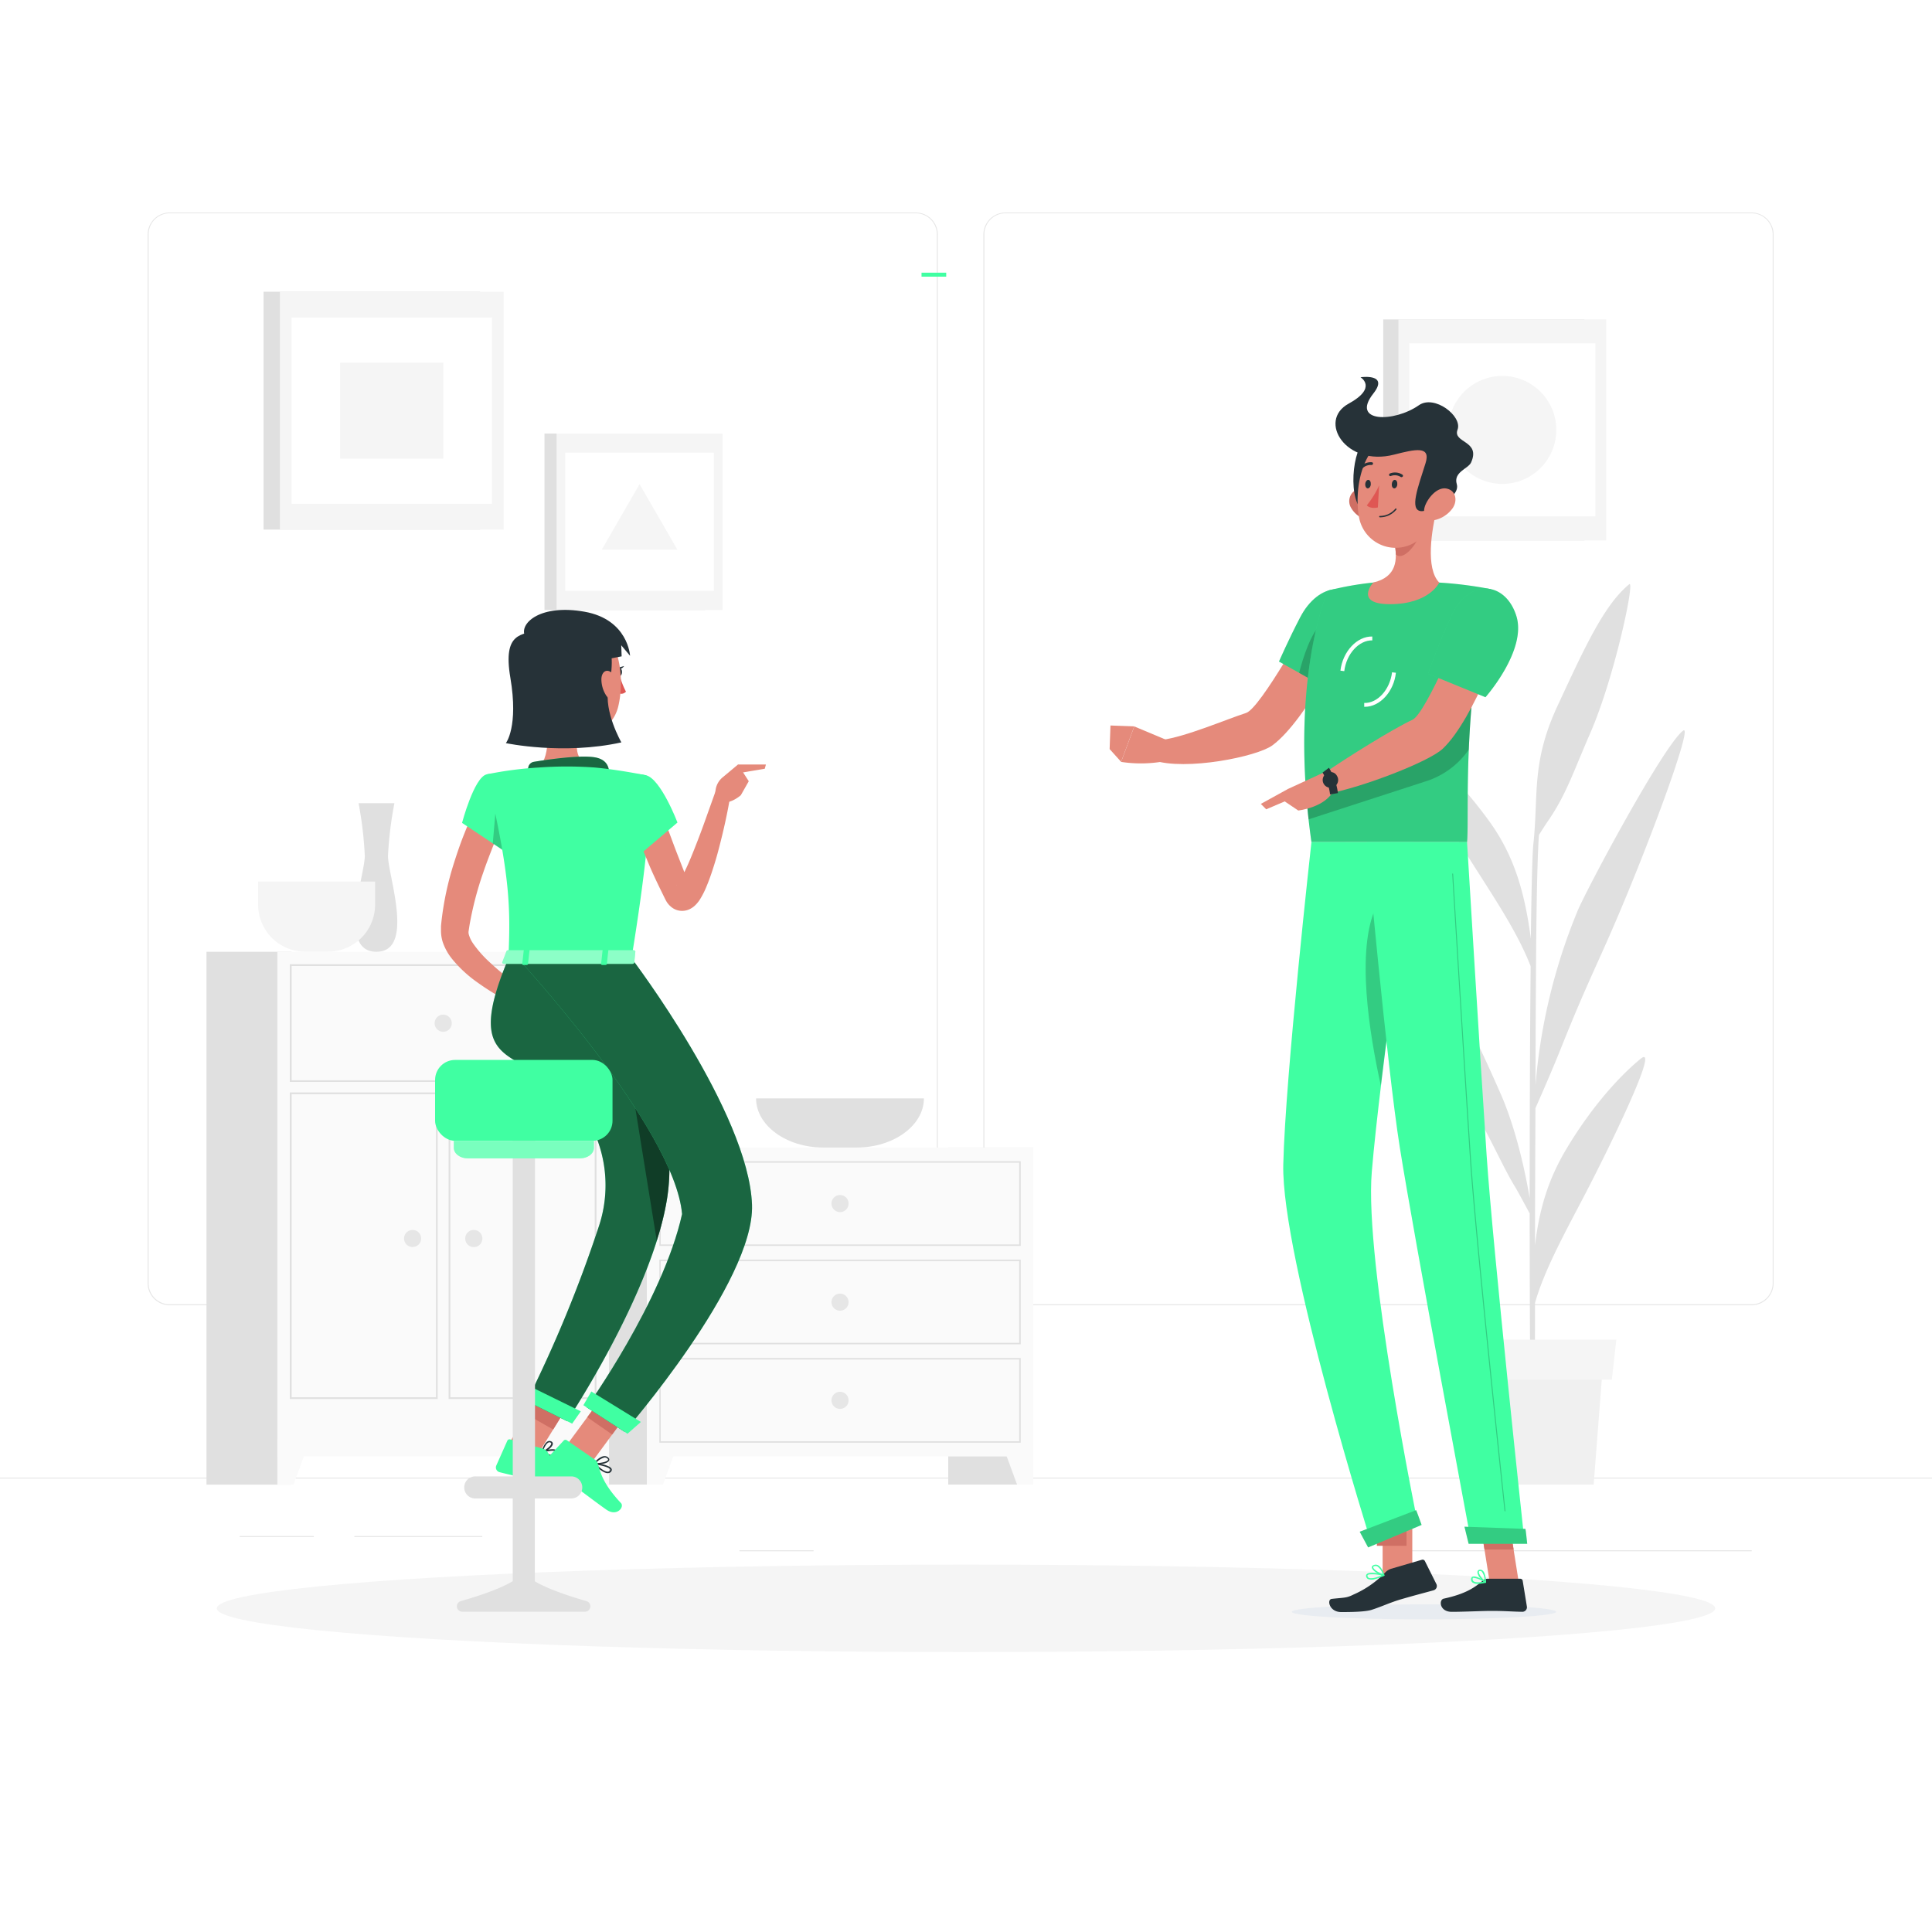 <svg class="animated" id="freepik_stories-mobile-login" xmlns="http://www.w3.org/2000/svg" viewBox="0 0 500 500" version="1.1" xmlns:xlink="http://www.w3.org/1999/xlink" xmlns:svgjs="http://svgjs.com/svgjs"><style>svg#freepik_stories-mobile-login:not(.animated) .animable {opacity: 0;}svg#freepik_stories-mobile-login.animated #freepik--character-2--inject-8 {animation: 1s 1 forwards cubic-bezier(.36,-0.01,.5,1.38) slideRight;animation-delay: 0s;}svg#freepik_stories-mobile-login.animated #elw48tqtwbpj {animation: 1s 1 forwards cubic-bezier(.36,-0.01,.5,1.38) slideDown;animation-delay: 0s;}svg#freepik_stories-mobile-login.animated #elohluy564re {animation: 1s 1 forwards cubic-bezier(.36,-0.01,.5,1.38) slideDown;animation-delay: 0.04s;opacity: 0}svg#freepik_stories-mobile-login.animated #elkxzrb2cv52e {animation: 1s 1 forwards cubic-bezier(.36,-0.01,.5,1.38) slideDown;animation-delay: 0.08s;opacity: 0}svg#freepik_stories-mobile-login.animated #elibpzvmwr0fo {animation: 1s 1 forwards cubic-bezier(.36,-0.01,.5,1.38) slideDown;animation-delay: 0.12s;opacity: 0}svg#freepik_stories-mobile-login.animated #el6nm2alabxoe {animation: 1s 1 forwards cubic-bezier(.36,-0.01,.5,1.38) slideDown;animation-delay: 0.16s;opacity: 0}svg#freepik_stories-mobile-login.animated #elseesysgend {animation: 1s 1 forwards cubic-bezier(.36,-0.01,.5,1.38) slideDown;animation-delay: 0.2s;opacity: 0}svg#freepik_stories-mobile-login.animated #elbiqp6kzcjlk {animation: 1s 1 forwards cubic-bezier(.36,-0.01,.5,1.38) slideDown;animation-delay: 0.24s;opacity: 0}svg#freepik_stories-mobile-login.animated #elkyx8wiqkc1 {animation: 1s 1 forwards cubic-bezier(.36,-0.01,.5,1.38) slideDown;animation-delay: 0.28s;opacity: 0}svg#freepik_stories-mobile-login.animated #elmy0loygtf9o {animation: 1s 1 forwards cubic-bezier(.36,-0.01,.5,1.38) slideDown;animation-delay: 0.32s;opacity: 0}svg#freepik_stories-mobile-login.animated #eluc1ynvm7n2 {animation: 1s 1 forwards cubic-bezier(.36,-0.01,.5,1.38) slideDown;animation-delay: 0.36s;opacity: 0}svg#freepik_stories-mobile-login.animated #eljhaxbal72n {animation: 1s 1 forwards cubic-bezier(.36,-0.01,.5,1.38) slideDown;animation-delay: 0.4s;opacity: 0}svg#freepik_stories-mobile-login.animated #elzq66k7eqzr {animation: 1s 1 forwards cubic-bezier(.36,-0.01,.5,1.38) slideDown;animation-delay: 0.44s;opacity: 0}svg#freepik_stories-mobile-login.animated #elllfqzk1l31 {animation: 1s 1 forwards cubic-bezier(.36,-0.01,.5,1.38) slideDown;animation-delay: 0.48s;opacity: 0}svg#freepik_stories-mobile-login.animated #el1rmpw7xv5us {animation: 1s 1 forwards cubic-bezier(.36,-0.01,.5,1.38) slideDown;animation-delay: 0.52s;opacity: 0}svg#freepik_stories-mobile-login.animated #elx2ftliq3ki9 {animation: 1s 1 forwards cubic-bezier(.36,-0.01,.5,1.38) slideDown;animation-delay: 0.56s;opacity: 0}svg#freepik_stories-mobile-login.animated #elf1i6udtnpel {animation: 1s 1 forwards cubic-bezier(.36,-0.01,.5,1.38) slideDown;animation-delay: 0.6s;opacity: 0}svg#freepik_stories-mobile-login.animated #elsxg8z8fyu2 {animation: 1s 1 forwards cubic-bezier(.36,-0.01,.5,1.38) slideDown;animation-delay: 0.64s;opacity: 0}svg#freepik_stories-mobile-login.animated #elw90dj7ijry {animation: 1s 1 forwards cubic-bezier(.36,-0.01,.5,1.38) slideDown;animation-delay: 0.68s;opacity: 0}svg#freepik_stories-mobile-login.animated #el6a6a7iynxpe {animation: 1s 1 forwards cubic-bezier(.36,-0.01,.5,1.38) slideDown;animation-delay: 0.72s;opacity: 0}svg#freepik_stories-mobile-login.animated #elc0f068w18mc {animation: 1s 1 forwards cubic-bezier(.36,-0.01,.5,1.38) slideDown;animation-delay: 0.76s;opacity: 0}svg#freepik_stories-mobile-login.animated #elsyhvbetsmdl {animation: 1s 1 forwards cubic-bezier(.36,-0.01,.5,1.38) slideDown;animation-delay: 0.8s;opacity: 0}svg#freepik_stories-mobile-login.animated #elb3f67oa5tap {animation: 1s 1 forwards cubic-bezier(.36,-0.01,.5,1.38) slideDown;animation-delay: 0.84s;opacity: 0}svg#freepik_stories-mobile-login.animated #elo30iyyxb1xj {animation: 1s 1 forwards cubic-bezier(.36,-0.01,.5,1.38) slideDown;animation-delay: 0.88s;opacity: 0}svg#freepik_stories-mobile-login.animated #elqo03j5hs4rb {animation: 1s 1 forwards cubic-bezier(.36,-0.01,.5,1.38) slideDown;animation-delay: 0.92s;opacity: 0}svg#freepik_stories-mobile-login.animated #eljy7zrltbuk {animation: 1s 1 forwards cubic-bezier(.36,-0.01,.5,1.38) slideDown;animation-delay: 0.96s;opacity: 0}svg#freepik_stories-mobile-login.animated #freepik--Screen--inject-8 {animation: 1s 1 forwards cubic-bezier(.36,-0.01,.5,1.38) slideDown;animation-delay: 0s;}            @keyframes slideRight {                0% {                    opacity: 0;                    transform: translateX(30px);                }                100% {                    opacity: 1;                    transform: translateX(0);                }            }                    @keyframes slideDown {                0% {                    opacity: 0;                    transform: translateY(-30px);                }                100% {                    opacity: 1;                    transform: translateY(0);                }            }        </style><g id="freepik--background-complete--inject-8" class="animable" style="transform-origin: 250px 231.02px;"><rect y="382.4" width="500" height="0.25" style="fill: rgb(230, 230, 230); transform-origin: 250px 382.525px;" id="eladinc9v04w" class="animable"></rect><rect x="91.7" y="397.53" width="33.12" height="0.25" style="fill: rgb(230, 230, 230); transform-origin: 108.26px 397.655px;" id="eld1hocjorkjf" class="animable"></rect><rect x="62.03" y="397.53" width="19.19" height="0.25" style="fill: rgb(230, 230, 230); transform-origin: 71.625px 397.655px;" id="elhgy38cheihe" class="animable"></rect><rect x="191.36" y="401.21" width="19.19" height="0.25" style="fill: rgb(230, 230, 230); transform-origin: 200.955px 401.335px;" id="eleeg8ougerxb" class="animable"></rect><rect x="267.42" y="406.79" width="43.19" height="0.25" style="fill: rgb(230, 230, 230); transform-origin: 289.015px 406.915px;" id="el1scyw81nxge" class="animable"></rect><rect x="252.19" y="406.79" width="6.33" height="0.25" style="fill: rgb(230, 230, 230); transform-origin: 255.355px 406.915px;" id="elsi4efqtuyka" class="animable"></rect><rect x="359.67" y="401.21" width="93.68" height="0.25" style="fill: rgb(230, 230, 230); transform-origin: 406.51px 401.335px;" id="el21unb27h81q" class="animable"></rect><path d="M237,337.8H43.91a5.71,5.71,0,0,1-5.7-5.71V60.66A5.71,5.71,0,0,1,43.91,55H237a5.71,5.71,0,0,1,5.71,5.71V332.09A5.71,5.71,0,0,1,237,337.8ZM43.91,55.2a5.46,5.46,0,0,0-5.45,5.46V332.09a5.46,5.46,0,0,0,5.45,5.46H237a5.47,5.47,0,0,0,5.46-5.46V60.66A5.47,5.47,0,0,0,237,55.2Z" style="fill: rgb(230, 230, 230); transform-origin: 140.46px 196.4px;" id="el7ji6nlh4zke" class="animable"></path><path d="M453.31,337.8H260.21a5.72,5.72,0,0,1-5.71-5.71V60.66A5.72,5.72,0,0,1,260.21,55h193.1A5.71,5.71,0,0,1,459,60.66V332.09A5.71,5.71,0,0,1,453.31,337.8ZM260.21,55.2a5.47,5.47,0,0,0-5.46,5.46V332.09a5.47,5.47,0,0,0,5.46,5.46h193.1a5.47,5.47,0,0,0,5.46-5.46V60.66a5.47,5.47,0,0,0-5.46-5.46Z" style="fill: rgb(230, 230, 230); transform-origin: 356.75px 196.4px;" id="el7od2ktnnhgg" class="animable"></path><rect x="245.41" y="296.98" width="21.99" height="87.23" style="fill: rgb(224, 224, 224); transform-origin: 256.405px 340.595px;" id="el4lu28f5cfnj" class="animable"></rect><polygon points="263.22 384.21 267.4 384.21 267.4 372.33 258.84 372.33 263.22 384.21" style="fill: rgb(250, 250, 250); transform-origin: 263.12px 378.27px;" id="elcqq7zv7r66u" class="animable"></polygon><rect x="149.05" y="296.98" width="21.99" height="87.23" style="fill: rgb(224, 224, 224); transform-origin: 160.045px 340.595px;" id="elb4hd1d6efz9" class="animable"></rect><rect x="167.4" y="296.98" width="100" height="79.94" style="fill: rgb(250, 250, 250); transform-origin: 217.4px 336.95px;" id="ellr4tn2tfiyq" class="animable"></rect><path d="M263.77,300.91v21.15H171V300.91h92.74m.39-.39H170.64v21.92h93.52V300.52Z" style="fill: rgb(224, 224, 224); transform-origin: 217.4px 311.48px;" id="elqzqpb01iud" class="animable"></path><polygon points="171.57 384.21 167.4 384.21 167.4 372.33 175.95 372.33 171.57 384.21" style="fill: rgb(250, 250, 250); transform-origin: 171.675px 378.27px;" id="el4ihpq1lp19" class="animable"></polygon><path d="M215.19,311.48a2.21,2.21,0,1,0,2.21-2.21A2.21,2.21,0,0,0,215.19,311.48Z" style="fill: rgb(230, 230, 230); transform-origin: 217.4px 311.48px;" id="el9u3srycloi" class="animable"></path><path d="M263.77,326.37v21.15H171V326.37h92.74m.39-.38H170.64v21.92h93.52V326Z" style="fill: rgb(224, 224, 224); transform-origin: 217.4px 336.95px;" id="elj963t6w4yv" class="animable"></path><path d="M215.19,337a2.21,2.21,0,1,0,2.21-2.21A2.21,2.21,0,0,0,215.19,337Z" style="fill: rgb(230, 230, 230); transform-origin: 217.4px 337px;" id="eluw2b5ixrrz" class="animable"></path><path d="M263.77,351.84V373H171V351.84h92.74m.39-.39H170.64v21.93h93.52V351.45Z" style="fill: rgb(224, 224, 224); transform-origin: 217.4px 362.415px;" id="el1ig929up353" class="animable"></path><path d="M215.19,362.42a2.21,2.21,0,1,0,2.21-2.22A2.21,2.21,0,0,0,215.19,362.42Z" style="fill: rgb(230, 230, 230); transform-origin: 217.4px 362.41px;" id="el36xwkiih5f8" class="animable"></path><rect x="135.62" y="246.32" width="21.99" height="137.9" style="fill: rgb(224, 224, 224); transform-origin: 146.615px 315.27px;" id="elk6korqfv02" class="animable"></rect><polygon points="153.43 384.21 157.61 384.21 157.61 372.33 149.06 372.33 153.43 384.21" style="fill: rgb(250, 250, 250); transform-origin: 153.335px 378.27px;" id="eli3upnhn0saj" class="animable"></polygon><rect x="53.44" y="246.32" width="21.99" height="137.9" style="fill: rgb(224, 224, 224); transform-origin: 64.435px 315.27px;" id="el8cv58250kc2" class="animable"></rect><rect x="71.78" y="246.32" width="85.83" height="130.61" style="fill: rgb(250, 250, 250); transform-origin: 114.695px 311.625px;" id="ellabil4brlhq" class="animable"></rect><path d="M153.91,250v29.57H75.48V250h78.43m.46-.45H75V280h79.35V249.56Z" style="fill: rgb(224, 224, 224); transform-origin: 114.685px 264.775px;" id="elnezru3phge9" class="animable"></path><path d="M153.91,283.18v78.43H116.55V283.18h37.36m.46-.46H116.1v79.35h38.27V282.72Z" style="fill: rgb(224, 224, 224); transform-origin: 135.235px 322.395px;" id="el9nuzdav3uno" class="animable"></path><path d="M112.84,283.18v78.43H75.48V283.18h37.36m.45-.46H75v79.35h38.27V282.72Z" style="fill: rgb(224, 224, 224); transform-origin: 94.145px 322.395px;" id="elkh3mj4prvwq" class="animable"></path><polygon points="75.96 384.21 71.78 384.21 71.78 372.33 80.34 372.33 75.96 384.21" style="fill: rgb(250, 250, 250); transform-origin: 76.06px 378.27px;" id="elu1qr7qvg8sl" class="animable"></polygon><path d="M112.48,264.8a2.22,2.22,0,1,0,2.22-2.21A2.22,2.22,0,0,0,112.48,264.8Z" style="fill: rgb(230, 230, 230); transform-origin: 114.7px 264.81px;" id="el4fkjx5lra6o" class="animable"></path><path d="M120.4,320.53a2.22,2.22,0,1,0,2.21-2.22A2.21,2.21,0,0,0,120.4,320.53Z" style="fill: rgb(230, 230, 230); transform-origin: 122.62px 320.53px;" id="eldm2boajkai9" class="animable"></path><path d="M104.57,320.53a2.21,2.21,0,1,0,2.21-2.22A2.21,2.21,0,0,0,104.57,320.53Z" style="fill: rgb(230, 230, 230); transform-origin: 106.78px 320.52px;" id="elcibropy4o9" class="animable"></path><path d="M102.07,207.87H92.8a97.94,97.94,0,0,1,1.61,13.62c0,5-7.06,24.83,3,24.83s3-19.78,3-24.83A97.94,97.94,0,0,1,102.07,207.87Z" style="fill: rgb(224, 224, 224); transform-origin: 97.41px 227.095px;" id="elofs4x2tu2f" class="animable"></path><path d="M66.8,228.15v6a12.18,12.18,0,0,0,12.14,12.14h6a12.18,12.18,0,0,0,12.14-12.14v-6Z" style="fill: rgb(245, 245, 245); transform-origin: 81.94px 237.22px;" id="elf1ipvof60q" class="animable"></path><path d="M195.67,284.26c0,7,7.83,12.72,17.4,12.72h8.64c9.57,0,17.4-5.72,17.4-12.72Z" style="fill: rgb(224, 224, 224); transform-origin: 217.39px 290.62px;" id="el88lextc4d34" class="animable"></path><path d="M424.61,274c-5.24,4.28-12.48,12.11-19.1,23.13-4.42,7.34-7.08,15-8.25,25.18,0-11.5.07-23.85.11-35.51,1.33-3,4.37-9.92,6.55-15.38,7.27-18.23,10-22.72,16.53-38.44,8.73-21,17.67-45.86,15.11-43.87-5.22,4.05-25.22,41.5-27.38,46.86a150,150,0,0,0-10.79,44.85c0-11,.08-21,.12-28.76.14-25.31.57-33.48.78-36,.81-1.28,1.76-2.77,2.32-3.57,4.7-6.8,6.51-12.58,10.93-22.72,6.28-14.35,11.68-39.84,10.1-38.56-6.58,5.36-11.76,16.86-18.58,31.53s-4.87,23.1-6.22,35.62c-.28,2.46-.5,11.74-.66,24.59-1.76-13.7-5.08-22.72-11.13-30.92-7.44-10.09-14.64-16.9-19.92-20.46s9.12,21.22,16,32c6.13,9.64,11.78,18.13,15,26.5-.17,17.43-.25,39.49-.25,60-1.58-9.34-4.16-19.41-7.6-27.2-4.14-9.36-10.5-23.72-15.57-28.59-1.21-1.17,5.3,26.76,9.48,34.18s7.25,14.43,9.88,18.64c.61,1,2.65,4.77,3.81,6.95,0,25.07.14,47.19.36,54.72h1.08c-.07-1.94-.09-14.7-.06-31.58,2.61-9.16,8.57-19.62,13.49-29.16C416.11,297.7,429.85,269.75,424.61,274Z" style="fill: rgb(224, 224, 224); transform-origin: 399.998px 259.967px;" id="elw4tzbeez6ic" class="animable"></path><polygon points="412.44 384.21 381.1 384.21 378.73 353.49 414.81 353.49 412.44 384.21" style="fill: rgb(240, 240, 240); transform-origin: 396.77px 368.85px;" id="elhz8m0ikxn94" class="animable"></polygon><polygon points="417.14 357.07 376.39 357.07 375.23 346.7 418.31 346.7 417.14 357.07" style="fill: rgb(245, 245, 245); transform-origin: 396.77px 351.885px;" id="ellwa51yjxzcm" class="animable"></polygon><rect x="68.21" y="75.5" width="56.05" height="61.55" style="fill: rgb(224, 224, 224); transform-origin: 96.235px 106.275px;" id="elnh42dlb5lfi" class="animable"></rect><rect x="72.43" y="75.5" width="57.9" height="61.55" style="fill: rgb(245, 245, 245); transform-origin: 101.38px 106.275px;" id="elh91i90yn4eg" class="animable"></rect><g id="elckubfpfr52j"><rect x="75.46" y="82.17" width="51.85" height="48.2" style="fill: rgb(255, 255, 255); transform-origin: 101.385px 106.27px; transform: rotate(90deg);" class="animable"></rect></g><g id="el7p4uifxr9lf"><rect x="88.02" y="93.86" width="26.71" height="24.83" style="fill: rgb(245, 245, 245); transform-origin: 101.375px 106.275px; transform: rotate(90deg);" class="animable"></rect></g><rect x="357.98" y="82.67" width="52.07" height="57.18" style="fill: rgb(224, 224, 224); transform-origin: 384.015px 111.26px;" id="el63vvv7d08d" class="animable"></rect><rect x="361.91" y="82.67" width="53.78" height="57.18" style="fill: rgb(245, 245, 245); transform-origin: 388.8px 111.26px;" id="elj33b28s3ylj" class="animable"></rect><g id="eljnny1m30ldp"><rect x="364.72" y="88.87" width="48.16" height="44.77" style="fill: rgb(255, 255, 255); transform-origin: 388.8px 111.255px; transform: rotate(90deg);" class="animable"></rect></g><circle cx="388.8" cy="111.26" r="13.97" style="fill: rgb(245, 245, 245); transform-origin: 388.8px 111.26px;" id="eliihsjnjhszj" class="animable"></circle><rect x="140.91" y="112.2" width="41.58" height="45.66" style="fill: rgb(224, 224, 224); transform-origin: 161.7px 135.03px;" id="elytkd67mx7wc" class="animable"></rect><rect x="144.04" y="112.2" width="42.95" height="45.66" style="fill: rgb(245, 245, 245); transform-origin: 165.515px 135.03px;" id="elonmxnluoo6" class="animable"></rect><g id="el9sibw8rrjup"><rect x="146.29" y="117.15" width="38.46" height="35.75" style="fill: rgb(255, 255, 255); transform-origin: 165.52px 135.025px; transform: rotate(90deg);" class="animable"></rect></g><polygon points="165.52 125.3 155.74 142.24 175.3 142.24 165.52 125.3" style="fill: rgb(245, 245, 245); transform-origin: 165.52px 133.77px;" id="eloya3ihm8rfk" class="animable"></polygon></g><g id="freepik--Shadow--inject-8" class="animable" style="transform-origin: 250px 416.24px;"><ellipse cx="250" cy="416.24" rx="193.89" ry="11.32" style="fill: rgb(245, 245, 245); transform-origin: 250px 416.24px;" id="el0d5bt7c8z99o" class="animable"></ellipse></g><g id="freepik--character-2--inject-8" class="animable" style="transform-origin: 344.96px 258.314px;"><path d="M349.25,163.43l-9.92-4s-13.09,23.87-16.84,25.08c-5.1,1.64-15.66,6.2-21.92,7-.85,1-2.24,4.11-2.11,5.24,8.41,2.81,26.89-.92,30.85-3.86C338.32,186.22,349.25,163.43,349.25,163.43Z" style="fill: rgb(229, 138, 123); transform-origin: 323.851px 178.588px;" id="elfcbxqdvxuzl" class="animable"></path><path d="M352.3,158c1.85,6.83-8.17,20.57-8.17,20.57L331,171.21s2.46-5.65,5.46-11.4C341.27,150.52,350.19,150.21,352.3,158Z" style="fill: rgb(64, 255, 162); transform-origin: 341.764px 165.523px;" id="el4nsmbyi65i" class="animable"></path><g id="elkfv6eqez5j"><path d="M352.3,158c1.85,6.83-8.17,20.57-8.17,20.57L331,171.21s2.46-5.65,5.46-11.4C341.27,150.52,350.19,150.21,352.3,158Z" style="opacity: 0.2; transform-origin: 341.764px 165.523px;" class="animable"></path></g><g id="el9lrsm5vme1q"><path d="M336.21,174.15l5.17,2.9.91-15.87C339.28,163.49,337.16,170.45,336.21,174.15Z" style="opacity: 0.2; transform-origin: 339.25px 169.115px;" class="animable"></path></g><path d="M343.66,152.86s-10.22,22.74-4.26,65.08h40.27c.64-6.18-1.48-36.34,6.19-65.46a102.44,102.44,0,0,0-13.38-1.71,147.88,147.88,0,0,0-17.11,0A78.93,78.93,0,0,0,343.66,152.86Z" style="fill: rgb(64, 255, 162); transform-origin: 361.697px 184.231px;" id="elxh7e4n69dmd" class="animable"></path><g id="elws80uewteni"><path d="M343.66,152.86s-10.22,22.74-4.26,65.08h40.27c.64-6.18-1.48-36.34,6.19-65.46a102.44,102.44,0,0,0-13.38-1.71,147.88,147.88,0,0,0-17.11,0A78.93,78.93,0,0,0,343.66,152.86Z" style="opacity: 0.2; transform-origin: 361.697px 184.231px;" class="animable"></path></g><path d="M334.32,417.14c-.06,1.08,15.21,1.95,34.1,1.95s34.27-.87,34.33-1.95-15.2-1.94-34.1-1.94S334.39,416.07,334.32,417.14Z" style="fill: rgb(232, 236, 241); mix-blend-mode: multiply; transform-origin: 368.535px 417.145px;" id="elst4vr91z5gm" class="animable"></path><g id="el858duk1bk19"><rect x="357.82" y="390.96" width="7.68" height="17.09" style="fill: rgb(229, 138, 123); transform-origin: 361.66px 399.505px; transform: rotate(-21.161deg);" class="animable"></rect></g><polygon points="393.05 409.45 385.52 409.45 382.76 392.02 390.29 392.02 393.05 409.45" style="fill: rgb(229, 138, 123); transform-origin: 387.905px 400.735px;" id="eljpdrthukqw" class="animable"></polygon><path d="M385,408.58h8.46a.62.62,0,0,1,.61.52l1.09,6.69a1.18,1.18,0,0,1-1.18,1.34c-2.95-.05-4.37-.23-8.09-.23-2.29,0-7,.24-10.18.24s-3.39-3.12-2.08-3.41c5.88-1.27,8.16-3,10.12-4.68A1.89,1.89,0,0,1,385,408.58Z" style="fill: rgb(38, 50, 56); transform-origin: 384.022px 412.86px;" id="elbvmfn84egst" class="animable"></path><path d="M360,406l8-2.34a.65.65,0,0,1,.75.32l3,6a1.15,1.15,0,0,1-.75,1.59c-2.91.8-4.86,1.29-8.5,2.35-2.51.73-5.07,1.92-7.55,2.71-1.72.55-5.76.57-7.85.57-3.09,0-3.78-3.26-2.45-3.41,3.35-.37,3.8-.2,5.65-1.13a25.69,25.69,0,0,0,8.08-5.58A3.75,3.75,0,0,1,360,406Z" style="fill: rgb(38, 50, 56); transform-origin: 357.93px 410.418px;" id="elr4izfq7vha" class="animable"></path><path d="M301.83,191.47,293.55,188l-3.41,9.18a34,34,0,0,0,10.24,0Z" style="fill: rgb(229, 138, 123); transform-origin: 295.985px 192.784px;" id="elna1sn0zl1nq" class="animable"></path><polygon points="287.39 187.76 287.17 193.86 290.14 197.16 293.55 187.98 287.39 187.76" style="fill: rgb(229, 138, 123); transform-origin: 290.36px 192.46px;" id="el0ccp4xezguj" class="animable"></polygon><g id="elodrqvcernuh"><rect x="356.33" y="391.24" width="7.68" height="8.81" style="fill: rgb(207, 111, 100); transform-origin: 360.17px 395.645px; transform: rotate(-21.11deg);" class="animable"></rect></g><polygon points="390.29 392.02 382.76 392.02 384.19 401.01 391.72 401.01 390.29 392.02" style="fill: rgb(207, 111, 100); transform-origin: 387.24px 396.515px;" id="elw73bqjviq4" class="animable"></polygon><g id="elsgug5dfcjmi"><path d="M338.12,206.49c.15,1.81.32,3.66.54,5.56l29.94-9.72A21.44,21.44,0,0,0,380.12,194c.12-2.67.27-5.48.5-8.41.1-1.42.22-2.88.35-4.36s.31-3.12.5-4.7Z" style="opacity: 0.2; transform-origin: 359.795px 194.29px;" class="animable"></path></g><path d="M347.9,173.69l-1-.12c.59-5,4.32-8.94,8.25-8.84l0,1C351.71,165.66,348.43,169.21,347.9,173.69Z" style="fill: rgb(255, 255, 255); transform-origin: 351.025px 169.209px;" id="elum4isung8xm" class="animable"></path><path d="M353.23,182.92h-.17l0-1c3.44.13,6.67-3.46,7.2-7.93l1,.12C360.73,179,357.12,182.92,353.23,182.92Z" style="fill: rgb(255, 255, 255); transform-origin: 357.16px 178.455px;" id="eltgt0k8ehygf" class="animable"></path><path d="M371.92,131.5c-1.41,5.51-3.07,15.6.56,19.27,0,0-2.54,5.59-12.77,5.59-9.35,0-4.34-5.59-4.34-5.59,6.22-1.46,6.33-6,5.51-10.3Z" style="fill: rgb(229, 138, 123); transform-origin: 363.255px 143.93px;" id="elfz3u57i6dss" class="animable"></path><path d="M367.42,135.16l-6.53,5.31a17.6,17.6,0,0,1,.35,3c1.91,1.9,5.74-2.91,6.13-5.37A8,8,0,0,0,367.42,135.16Z" style="fill: rgb(207, 111, 100); transform-origin: 364.211px 139.532px;" id="elqlwg0ifaac" class="animable"></path><path d="M349.66,131.43a6.61,6.61,0,0,0,4.25,3.14c2.4.53,3.6-1.68,2.94-3.9-.59-2-2.56-4.69-5-4.23A3.34,3.34,0,0,0,349.66,131.43Z" style="fill: rgb(207, 111, 100); transform-origin: 353.107px 130.519px;" id="eln209qddrt17" class="animable"></path><path d="M353.63,113.8c-3.74,1.71-5.06,16.57-.36,18.77S360.71,110.55,353.63,113.8Z" style="fill: rgb(38, 50, 56); transform-origin: 354.098px 123.105px;" id="elc2y8n0axn9v" class="animable"></path><path d="M373.06,123.21c-.9,7.46-1,11.85-5,15.67a9.62,9.62,0,0,1-16.36-5.1c-1.21-6.7.46-17.77,7.94-20.74A9.63,9.63,0,0,1,373.06,123.21Z" style="fill: rgb(229, 138, 123); transform-origin: 362.249px 126.998px;" id="elurzbehdh0zi" class="animable"></path><path d="M360.77,117.66c5.54-1.41,9.61-2.37,8.15,2.24-1.93,6.16-4.25,12.12-1.14,12.39,1.9.17,10.3-3.39,9.23-7-.93-3.14,3-4,3.7-5.59,2.59-5.76-4.82-5-3.5-8.5s-6-9.14-10-6.33c-6.51,4.54-17.68,4.47-11.81-3,4.21-5.33-3.3-4.24-3.3-4.24s4.54,2.69-3.1,6.85C340.92,108.92,348.33,120.85,360.77,117.66Z" style="fill: rgb(38, 50, 56); transform-origin: 363.444px 114.917px;" id="el0yobzsxe22ul" class="animable"></path><path d="M376,131.43a7.75,7.75,0,0,1-4.61,3.14c-2.47.53-3.42-1.68-2.49-3.9.83-2,3.11-4.69,5.47-4.23S377.27,129.47,376,131.43Z" style="fill: rgb(229, 138, 123); transform-origin: 372.609px 130.519px;" id="el8g97pq6utd3" class="animable"></path><path d="M339.4,217.94s-6.76,60.5-7.29,83.46c-.54,23.88,22.91,98.39,22.91,98.39l12-5s-14-68.08-12-91.53c2.12-25.57,10.88-85.28,10.88-85.28Z" style="fill: rgb(64, 255, 162); transform-origin: 349.56px 308.865px;" id="elcbazoduxta" class="animable"></path><g id="elth2u5k3zmvj"><path d="M356.2,234.55c-5.39,11.18-1.76,33.29,1.16,46.39,1.11-9.25,2.43-19.29,3.68-28.58C360.92,238.08,359.81,227.05,356.2,234.55Z" style="opacity: 0.2; transform-origin: 357.234px 256.534px;" class="animable"></path></g><path d="M366.49,390.83c.06,0,1.42,3.82,1.42,3.82l-13.84,5.82-2.18-4.06Z" style="fill: rgb(64, 255, 162); transform-origin: 359.9px 395.65px;" id="el2l8llt79k45" class="animable"></path><path d="M353.69,217.94s5.17,57.54,8.59,79.09c3.76,23.61,18.5,102.24,18.5,102.24h13.79s-8.26-76.72-9.82-100.1c-1.7-25.36-5.08-81.23-5.08-81.23Z" style="fill: rgb(64, 255, 162); transform-origin: 374.13px 308.605px;" id="elezdy64twea" class="animable"></path><path d="M394.78,395.68c.06,0,.46,3.85.46,3.85H380.08L379,395.11Z" style="fill: rgb(64, 255, 162); transform-origin: 387.12px 397.32px;" id="elrf6scjee5k8" class="animable"></path><g id="elv05vtin4jcg"><path d="M389.5,391.12a.13.13,0,0,1-.13-.11c-.08-.7-7.53-70-8.93-91-1.52-22.78-4.58-73.31-4.61-73.82a.12.12,0,0,1,.12-.13h0a.13.13,0,0,1,.13.12c0,.51,3.09,51,4.61,73.82,1.4,21,8.85,90.25,8.92,91a.12.12,0,0,1-.11.14Z" style="opacity: 0.2; transform-origin: 382.721px 308.6px;" class="animable"></path></g><path d="M361.62,125.29c0,.61-.38,1.1-.78,1.1s-.69-.49-.65-1.1.38-1.1.78-1.1S361.66,124.69,361.62,125.29Z" style="fill: rgb(38, 50, 56); transform-origin: 360.905px 125.29px;" id="eltrk5w1883pa" class="animable"></path><path d="M354.76,125.29c0,.61-.39,1.1-.78,1.1s-.69-.49-.66-1.1.39-1.1.79-1.1S354.8,124.69,354.76,125.29Z" style="fill: rgb(38, 50, 56); transform-origin: 354.041px 125.29px;" id="elwef9ksrq2ea" class="animable"></path><path d="M356.92,125.6a23.3,23.3,0,0,1-3.2,5.19c1,1,2.87.54,2.87.54Z" style="fill: rgb(223, 87, 83); transform-origin: 355.32px 128.518px;" id="eldndgx6n76cj" class="animable"></path><path d="M357.1,133.88a.17.17,0,0,1-.17-.18.19.19,0,0,1,.19-.18,5.12,5.12,0,0,0,4-1.88.19.19,0,0,1,.25,0,.18.18,0,0,1,0,.25A5.46,5.46,0,0,1,357.1,133.88Z" style="fill: rgb(38, 50, 56); transform-origin: 359.175px 132.737px;" id="elp3x2ix70avc" class="animable"></path><path d="M362.84,123.45a.34.34,0,0,1-.31,0,2.84,2.84,0,0,0-2.55-.27.34.34,0,0,1-.46-.16.37.37,0,0,1,.19-.48,3.51,3.51,0,0,1,3.23.3.35.35,0,0,1,.09.49A.4.4,0,0,1,362.84,123.45Z" style="fill: rgb(38, 50, 56); transform-origin: 361.292px 122.883px;" id="elowf500fva3g" class="animable"></path><path d="M352.11,121.45a.29.29,0,0,1-.14-.08.35.35,0,0,1,0-.5,3.74,3.74,0,0,1,3.08-1.24.34.34,0,0,1,.28.41.39.39,0,0,1-.42.3h0a3,3,0,0,0-2.43,1A.37.37,0,0,1,352.11,121.45Z" style="fill: rgb(38, 50, 56); transform-origin: 353.602px 120.541px;" id="el0dh33hxjwbap" class="animable"></path><path d="M389.73,162.32l-10.4-2.77s-10.2,25.11-13.81,26.74c-4.9,2.24-17.31,10-22.59,13.67-.29,1.25-.06,4.56.6,5.47,9-1.64,26.23-8.27,29.83-11.64C381.57,186.1,389.73,162.32,389.73,162.32Z" style="fill: rgb(229, 138, 123); transform-origin: 366.268px 182.49px;" id="el0deibvn0eerp" class="animable"></path><path d="M382.47,409.9a2.19,2.19,0,0,1-1.43-.39,1,1,0,0,1-.31-.94.59.59,0,0,1,.34-.5c.84-.43,3.19,1.06,3.46,1.23a.16.16,0,0,1,.07.18.21.21,0,0,1-.14.15A9.48,9.48,0,0,1,382.47,409.9Zm-1-1.56a.53.53,0,0,0-.23,0,.22.22,0,0,0-.12.21.68.68,0,0,0,.2.65c.39.35,1.37.39,2.66.14A6.63,6.63,0,0,0,381.44,408.34Z" style="fill: rgb(64, 255, 162); transform-origin: 382.658px 408.95px;" id="elso9n9625od9" class="animable"></path><path d="M384.41,409.63a.13.13,0,0,1-.08,0c-.75-.42-2.16-2.07-1.95-2.91a.61.61,0,0,1,.59-.47.94.94,0,0,1,.75.23c.83.71.88,2.89.88,3a.15.15,0,0,1-.09.16A.17.17,0,0,1,384.41,409.63Zm-1.34-3.05H383c-.23,0-.26.13-.27.18-.12.49.77,1.74,1.51,2.33a4.14,4.14,0,0,0-.75-2.36A.61.61,0,0,0,383.07,406.58Z" style="fill: rgb(64, 255, 162); transform-origin: 383.48px 407.943px;" id="eliwkx346chtk" class="animable"></path><path d="M355.92,408.65a2.87,2.87,0,0,1-1.89,0,.94.94,0,0,1-.49-.76.59.59,0,0,1,.21-.53c.8-.72,4.07,0,4.44.14a.16.16,0,0,1,.12.16.19.19,0,0,1-.11.18A14.64,14.64,0,0,1,355.92,408.65Zm-1.63-1.19a.69.69,0,0,0-.31.15.21.21,0,0,0-.08.21.63.63,0,0,0,.32.51c.53.28,1.76.06,3.35-.61A9.84,9.84,0,0,0,354.29,407.46Z" style="fill: rgb(64, 255, 162); transform-origin: 355.923px 407.927px;" id="eluaatfzmse5r" class="animable"></path><path d="M358.17,407.84h-.08c-1-.18-3-1.33-3.06-2.19,0-.2.09-.48.57-.64a1.28,1.28,0,0,1,1,.06c1.08.53,1.65,2.45,1.68,2.54a.18.18,0,0,1-.05.17A.18.18,0,0,1,358.17,407.84Zm-2.37-2.53-.1,0c-.31.11-.31.24-.31.28,0,.52,1.45,1.47,2.46,1.79a3.78,3.78,0,0,0-1.4-2A.92.92,0,0,0,355.8,405.31Z" style="fill: rgb(64, 255, 162); transform-origin: 356.657px 406.388px;" id="elasq6mxtq457" class="animable"></path><path d="M343.78,199.37l-10.43,4.8-1.21,3,3.85,2.59s7.2-.78,9.25-5.41Z" style="fill: rgb(229, 138, 123); transform-origin: 338.69px 204.565px;" id="elul1kog77w6c" class="animable"></path><path d="M344.22,205.6a14.06,14.06,0,0,0-1.94-5.66l1.65-1.24a16.09,16.09,0,0,1,2.32,6.55Z" style="fill: rgb(38, 50, 56); transform-origin: 344.265px 202.15px;" id="elsxk5593q9" class="animable"></path><path d="M346,200.79a2,2,0,1,1-2.44-.78A1.82,1.82,0,0,1,346,200.79Z" style="fill: rgb(38, 50, 56); transform-origin: 344.312px 201.837px;" id="el07z1ve3t70by" class="animable"></path><polygon points="326.3 208.05 327.69 209.45 337.05 205.45 333.35 204.17 326.3 208.05" style="fill: rgb(229, 138, 123); transform-origin: 331.675px 206.81px;" id="el14br3sv0j4g" class="animable"></polygon><g id="elokal4o03ev"><path d="M366.49,390.83c.06,0,1.42,3.82,1.42,3.82l-13.84,5.82-2.18-4.06Z" style="opacity: 0.2; transform-origin: 359.9px 395.65px;" class="animable"></path></g><g id="elpsxg2cxzbei"><path d="M394.78,395.68c.06,0,.46,3.85.46,3.85H380.08L379,395.11Z" style="opacity: 0.2; transform-origin: 387.12px 397.32px;" class="animable"></path></g><path d="M392.44,159.44c2.75,8.87-8,21-8,21l-14.85-6.06a154.08,154.08,0,0,1,6.08-15.07C380.23,149.48,389.66,150.49,392.44,159.44Z" style="fill: rgb(64, 255, 162); transform-origin: 381.24px 166.383px;" id="elxl8k64logp" class="animable"></path><g id="el6i6sm3qtlbw"><path d="M392.44,159.44c2.75,8.87-8,21-8,21l-14.85-6.06a154.08,154.08,0,0,1,6.08-15.07C380.23,149.48,389.66,150.49,392.44,159.44Z" style="opacity: 0.2; transform-origin: 381.24px 166.383px;" class="animable"></path></g></g><g id="freepik--Screen--inject-8" class="animable animator-active" style="transform-origin: 259.106px 199.115px;"><rect x="238.49" y="70.57" width="6.39" height="1.03" style="fill: rgb(64, 255, 162); transform-origin: 241.685px 71.085px;" id="elw48tqtwbpj" class="animable"></rect><g id="elohluy564re"><rect x="319.14" y="119.42" width="17.18" height="1.03" style="fill: rgb(64, 255, 162); transform-origin: 327.73px 119.935px; transform: rotate(-87.42deg);" class="animable"></rect></g><polygon points="325.61 75.19 207.61 75.19 196.63 320.91 314.63 320.91 325.61 75.19" style="fill: rgb(64, 255, 162); transform-origin: 261.12px 198.05px;" id="elkxzrb2cv52e" class="animable"></polygon><g id="elibpzvmwr0fo"><polygon points="322.09 78.57 204.09 78.57 193.11 324.29 311.11 324.29 322.09 78.57" style="fill: rgb(250, 250, 250); opacity: 0.56; transform-origin: 257.6px 201.43px;" class="animable"></polygon></g><g id="el6nm2alabxoe"><polygon points="318.57 81.94 200.57 81.94 189.58 327.66 307.58 327.66 318.57 81.94" style="fill: rgb(64, 255, 162); opacity: 0.07; transform-origin: 254.075px 204.8px;" class="animable"></polygon></g><polygon points="305.14 189.11 204.42 189.11 203.58 207.91 304.3 207.91 305.14 189.11" style="fill: rgb(255, 255, 255); transform-origin: 254.36px 198.51px;" id="elseesysgend" class="animable"></polygon><polygon points="259.81 175.39 205.03 175.39 204.66 183.8 259.44 183.8 259.81 175.39" style="fill: rgb(64, 255, 162); transform-origin: 232.235px 179.595px;" id="elbiqp6kzcjlk" class="animable"></polygon><polygon points="302.87 239.85 202.15 239.85 201.31 258.65 302.03 258.65 302.87 239.85" style="fill: rgb(255, 255, 255); transform-origin: 252.09px 249.25px;" id="elkyx8wiqkc1" class="animable"></polygon><g id="elmy0loygtf9o"><polygon points="284.4 284.04 216.67 284.04 215.66 306.57 283.39 306.57 284.4 284.04" style="fill: rgb(64, 255, 162); opacity: 0.47; transform-origin: 250.03px 295.305px;" class="animable"></polygon></g><path d="M279.87,310.07H212.14a.18.18,0,0,1-.09,0,.14.14,0,0,1,0-.09l1-22.54a.11.11,0,0,1,.12-.11h67.73a.09.09,0,0,1,.08,0,.08.08,0,0,1,0,.08L280,310A.13.13,0,0,1,279.87,310.07Zm-67.61-.24h67.49l1-22.3H213.26Z" style="fill: rgb(255, 255, 255); transform-origin: 246.517px 298.698px;" id="eluc1ynvm7n2" class="animable"></path><polygon points="247.98 226.13 202.76 226.13 202.39 234.55 247.6 234.55 247.98 226.13" style="fill: rgb(64, 255, 162); transform-origin: 225.185px 230.34px;" id="eljhaxbal72n" class="animable"></polygon><path d="M283.11,128.38a26.53,26.53,0,0,1-5.57,15.05A26.88,26.88,0,0,1,256.34,154a24.31,24.31,0,0,1-24.46-25.62,27,27,0,0,1,26.75-25.62A24.29,24.29,0,0,1,283.11,128.38Z" style="fill: rgb(255, 255, 255); transform-origin: 257.496px 128.38px;" id="elzq66k7eqzr" class="animable"></path><path d="M285.52,108.12a7,7,0,0,1-1.48,4,7.17,7.17,0,0,1-5.64,2.81,6.48,6.48,0,0,1-5.38-2.81,6.61,6.61,0,0,1-1.12-4,7.18,7.18,0,0,1,7.11-6.8A6.46,6.46,0,0,1,285.52,108.12Z" style="fill: rgb(64, 255, 162); transform-origin: 278.711px 108.125px;" id="elllfqzk1l31" class="animable"></path><path d="M215.27,198.51a3.19,3.19,0,0,1-3.15,3,2.85,2.85,0,0,1-2.88-3,3.17,3.17,0,0,1,3.15-3A2.86,2.86,0,0,1,215.27,198.51Z" style="fill: rgb(38, 50, 56); transform-origin: 212.255px 198.51px;" id="el1rmpw7xv5us" class="animable"></path><path d="M228.75,198.51a3.18,3.18,0,0,1-3.15,3,2.85,2.85,0,0,1-2.87-3,3.17,3.17,0,0,1,3.14-3A2.85,2.85,0,0,1,228.75,198.51Z" style="fill: rgb(38, 50, 56); transform-origin: 225.74px 198.51px;" id="elx2ftliq3ki9" class="animable"></path><path d="M242.24,198.51a3.18,3.18,0,0,1-3.15,3,2.86,2.86,0,0,1-2.88-3,3.18,3.18,0,0,1,3.15-3A2.85,2.85,0,0,1,242.24,198.51Z" style="fill: rgb(38, 50, 56); transform-origin: 239.225px 198.51px;" id="elf1i6udtnpel" class="animable"></path><path d="M213,249.25a3.19,3.19,0,0,1-3.15,3,2.86,2.86,0,0,1-2.88-3,3.18,3.18,0,0,1,3.15-3A2.86,2.86,0,0,1,213,249.25Z" style="fill: rgb(38, 50, 56); transform-origin: 209.985px 249.25px;" id="elsxg8z8fyu2" class="animable"></path><path d="M226.48,249.25a3.18,3.18,0,0,1-3.14,3,2.85,2.85,0,0,1-2.88-3,3.18,3.18,0,0,1,3.15-3A2.85,2.85,0,0,1,226.48,249.25Z" style="fill: rgb(38, 50, 56); transform-origin: 223.47px 249.25px;" id="elw90dj7ijry" class="animable"></path><path d="M240,249.25a3.18,3.18,0,0,1-3.15,3,2.87,2.87,0,0,1-2.88-3,3.19,3.19,0,0,1,3.15-3A2.85,2.85,0,0,1,240,249.25Z" style="fill: rgb(38, 50, 56); transform-origin: 236.985px 249.25px;" id="el6a6a7iynxpe" class="animable"></path><path d="M253.46,249.25a3.19,3.19,0,0,1-3.15,3,2.87,2.87,0,0,1-2.88-3,3.19,3.19,0,0,1,3.15-3A2.86,2.86,0,0,1,253.46,249.25Z" style="fill: rgb(38, 50, 56); transform-origin: 250.445px 249.25px;" id="elc0f068w18mc" class="animable"></path><path d="M267,249.25a3.19,3.19,0,0,1-3.15,3,2.85,2.85,0,0,1-2.88-3,3.18,3.18,0,0,1,3.15-3A2.86,2.86,0,0,1,267,249.25Z" style="fill: rgb(38, 50, 56); transform-origin: 263.985px 249.25px;" id="elsyhvbetsmdl" class="animable"></path><g id="elb3f67oa5tap"><ellipse cx="257.87" cy="119.82" rx="10.6" ry="10.13" style="fill: rgb(64, 255, 162); transform-origin: 257.87px 119.82px; transform: rotate(-44.36deg);" class="animable"></ellipse></g><path d="M277.54,143.43A26.88,26.88,0,0,1,256.34,154a24.27,24.27,0,0,1-20.24-10.57c4.86-4.84,12.55-8,21.07-8S273.11,138.59,277.54,143.43Z" style="fill: rgb(64, 255, 162); transform-origin: 256.82px 144.715px;" id="elo30iyyxb1xj" class="animable"></path><g id="elqo03j5hs4rb"><ellipse cx="257.87" cy="119.82" rx="10.6" ry="10.13" style="fill: rgb(255, 255, 255); opacity: 0.1; transform-origin: 257.87px 119.82px; transform: rotate(-44.36deg);" class="animable"></ellipse></g><g id="eljy7zrltbuk"><path d="M277.54,143.43A26.88,26.88,0,0,1,256.34,154a24.27,24.27,0,0,1-20.24-10.57c4.86-4.84,12.55-8,21.07-8S273.11,138.59,277.54,143.43Z" style="fill: rgb(255, 255, 255); opacity: 0.1; transform-origin: 256.82px 144.715px;" class="animable"></path></g></g><g id="freepik--character-1--inject-8" class="animable" style="transform-origin: 153.49px 288.46px;"><path d="M130.41,212.44c-.95,2.08-1.95,4.37-2.82,6.59s-1.76,4.51-2.53,6.79a86.24,86.24,0,0,0-3.58,13.8l-.22,1.47a2.15,2.15,0,0,0,.07.75,7.8,7.8,0,0,0,1.1,2.32,29.28,29.28,0,0,0,4.44,5,67.35,67.35,0,0,0,5.52,4.61c1.92,1.48,3.94,2.92,5.93,4.28l-1.87,3.51A70.87,70.87,0,0,1,123,253.85a32.39,32.39,0,0,1-6-5.68,14.25,14.25,0,0,1-2.39-4.27,9.7,9.7,0,0,1-.48-3c0-.24,0-.59,0-.76l0-.49.1-1a78.22,78.22,0,0,1,3.27-15.34c.78-2.46,1.61-4.91,2.56-7.3s1.93-4.73,3.14-7.16Z" style="fill: rgb(229, 138, 123); transform-origin: 126.225px 235.205px;" id="eljohvdj4u7j" class="animable"></path><path d="M136.91,257.43l7.07-3.58-1.83,7.76s-4.85,1.36-7.1-1Z" style="fill: rgb(229, 138, 123); transform-origin: 139.515px 257.925px;" id="elyteeip2pbto" class="animable"></path><polygon points="150.45 255.12 148.57 261.54 142.15 261.61 143.98 253.85 150.45 255.12" style="fill: rgb(229, 138, 123); transform-origin: 146.3px 257.73px;" id="elojiqfjcxado" class="animable"></polygon><path d="M160.43,175A20,20,0,0,0,162,179a1.63,1.63,0,0,1-1.59.51Z" style="fill: rgb(223, 87, 83); transform-origin: 161.205px 177.276px;" id="el0tqn576hqgbm" class="animable"></path><ellipse cx="160.22" cy="173.91" rx="0.75" ry="1.15" style="fill: rgb(38, 50, 56); transform-origin: 160.22px 173.91px;" id="el1mmn8420i0z" class="animable"></ellipse><path d="M160,172.8l1.52-.43S160.78,173.55,160,172.8Z" style="fill: rgb(38, 50, 56); transform-origin: 160.76px 172.71px;" id="elnybc758t0zb" class="animable"></path><path d="M140.9,182.34c.91,4.65,1.82,13.18-1.44,16.29,0,0,1.28,4.72,9.93,4.72,9.51,0,4.54-4.72,4.54-4.72-5.19-1.24-5.06-5.09-4.15-8.71Z" style="fill: rgb(229, 138, 123); transform-origin: 147.344px 192.845px;" id="eluik6hphrizk" class="animable"></path><path d="M138.37,171.74c.48,7.77.52,11.07,4.44,15.06,5.91,6,15.35,3.72,17.2-4,1.67-7,.61-18.52-7-21.61A10.62,10.62,0,0,0,138.37,171.74Z" style="fill: rgb(229, 138, 123); transform-origin: 149.518px 175.3px;" id="elj080qmogw09" class="animable"></path><path d="M139.14,163c-3.9,1.42-9.1.36-7.06,12.39,2.16,12.74-1.16,16.93-1.16,16.93s14.79,3.15,29.89-.19c0,0-4.61-8.06-3.32-14,1.65-7.5.35-10.27.35-10.27S144.62,161,139.14,163Z" style="fill: rgb(38, 50, 56); transform-origin: 145.865px 178.15px;" id="elgzotr5yk3zv" class="animable"></path><path d="M155.64,175.79a7.81,7.81,0,0,0,1.22,4.17c1.06,1.62,2.31,1,2.62-.72.28-1.51.07-4.18-1.28-5.22S155.66,174,155.64,175.79Z" style="fill: rgb(229, 138, 123); transform-origin: 157.614px 177.252px;" id="elwu4sz4dvft" class="animable"></path><path d="M135.75,164.31c-1.12-3.15,4.22-8,15.52-6s11.79,11.41,11.79,11.41L160.78,167l.1,2.86-11.61,2.23Z" style="fill: rgb(38, 50, 56); transform-origin: 149.332px 164.965px;" id="elq5t63rnms1" class="animable"></path><path d="M136.71,199.16h0a1.77,1.77,0,0,1,1.45-2c3.52-.58,11.52-1.76,15.54-1.2,3,.42,3.78,2.16,3.91,3.59a1.76,1.76,0,0,1-1.85,1.9l-17.38-.78A1.78,1.78,0,0,1,136.71,199.16Z" style="fill: rgb(64, 255, 162); transform-origin: 147.154px 198.633px;" id="el7sj551hc94s" class="animable"></path><g id="elc153pdrxjti"><path d="M136.71,199.16h0a1.77,1.77,0,0,1,1.45-2c3.52-.58,11.52-1.76,15.54-1.2,3,.42,3.78,2.16,3.91,3.59a1.76,1.76,0,0,1-1.85,1.9l-17.38-.78A1.78,1.78,0,0,1,136.71,199.16Z" style="opacity: 0.6; transform-origin: 147.154px 198.633px;" class="animable"></path></g><polygon points="146.76 373.86 153.21 378.34 164 363.71 157.55 359.24 146.76 373.86" style="fill: rgb(229, 138, 123); transform-origin: 155.38px 368.79px;" id="eltb1lbsj994g" class="animable"></polygon><polygon points="131.72 373.57 138.53 377.45 148.08 361.98 141.27 358.1 131.72 373.57" style="fill: rgb(229, 138, 123); transform-origin: 139.9px 367.775px;" id="ell1vg7urcko" class="animable"></polygon><polygon points="163.99 363.71 158.43 371.25 151.98 366.78 157.54 359.24 163.99 363.71" style="fill: rgb(207, 111, 100); transform-origin: 157.985px 365.245px;" id="ela71oj6rxsv" class="animable"></polygon><polygon points="141.26 358.1 148.08 361.99 143.16 369.96 136.34 366.07 141.26 358.1" style="fill: rgb(207, 111, 100); transform-origin: 142.21px 364.03px;" id="ellr51e6d1duc" class="animable"></polygon><path d="M152.2,248s25.18,31.73,20.45,62.08c-3.81,24.51-25.91,57.7-25.91,57.7l-10.39-5.16a339.26,339.26,0,0,0,18.7-45.44,33.59,33.59,0,0,0-4-29.1c-12.76-18.63-33.2-7.54-19.45-40.08Z" style="fill: rgb(64, 255, 162); transform-origin: 150.135px 307.89px;" id="elacdh152tfxj" class="animable"></path><g id="elu8q3tnm21t"><path d="M152.2,248s25.18,31.73,20.45,62.08c-3.81,24.51-25.91,57.7-25.91,57.7l-10.39-5.16a339.26,339.26,0,0,0,18.7-45.44,33.59,33.59,0,0,0-4-29.1c-12.76-18.63-33.2-7.54-19.45-40.08Z" style="opacity: 0.6; transform-origin: 150.135px 307.89px;" class="animable"></path></g><g id="elhtz5yyf4pvv"><path d="M164.55,268.38l-3.66-3.64c0,.29,7.09,44.06,9.08,56.36a74.53,74.53,0,0,0,2.69-11C175,295.21,170.11,280,164.55,268.38Z" style="opacity: 0.4; transform-origin: 167.075px 292.92px;" class="animable"></path></g><path d="M163.44,248s30.32,39.88,31.18,63.79c.71,20-33,58.75-33,58.75l-9.8-6.34s19.73-27.52,24.7-50C174.6,291.92,134,248,134,248Z" style="fill: rgb(64, 255, 162); transform-origin: 164.316px 309.27px;" id="elni8ulcslqo" class="animable"></path><g id="elw8hdrapmkak"><path d="M163.44,248s30.32,39.88,31.18,63.79c.71,20-33,58.75-33,58.75l-9.8-6.34s19.73-27.52,24.7-50C174.6,291.92,134,248,134,248Z" style="opacity: 0.6; transform-origin: 164.316px 309.27px;" class="animable"></path></g><path d="M125.93,200.41c-3.24.77-6.35,12.55-6.35,12.55l12.67,8.46s4.22-9.32,2.74-13.4C133.46,203.77,130,199.44,125.93,200.41Z" style="fill: rgb(64, 255, 162); transform-origin: 127.442px 210.846px;" id="elqzo9pzwl9s" class="animable"></path><g id="elfxwdpw1i2kr"><path d="M128.41,208l-.88,10.27,4.71,3.16a42.2,42.2,0,0,0,2.87-9.14Z" style="opacity: 0.2; transform-origin: 131.32px 214.715px;" class="animable"></path></g><path d="M167.19,200.64s3.74,1.31-3.75,47.35H131.58c.54-13,.55-21-5.65-47.58a94.29,94.29,0,0,1,13.53-1.78,101.16,101.16,0,0,1,14.47,0C160.15,199.2,167.19,200.64,167.19,200.64Z" style="fill: rgb(64, 255, 162); transform-origin: 147.027px 223.18px;" id="els0ihdon89ip" class="animable"></path><path d="M170.43,208c.72,2,1.48,4.15,2.28,6.22s1.56,4.2,2.37,6.3l2.45,6.28.62,1.57.32.78.15.39c0,.07,0,.07,0,.06a2.06,2.06,0,0,0-.7-.62,2.85,2.85,0,0,0-1.3-.39,2.61,2.61,0,0,0-1.11.21c-.46.21-.46.3-.45.29a1.21,1.21,0,0,0,.22-.23,13.63,13.63,0,0,0,1.43-2.33c.47-.92.92-1.9,1.37-2.89.88-2,1.69-4.07,2.5-6.16s1.58-4.2,2.33-6.33l2.28-6.38,3.85,1c-.76,4.56-1.74,9-2.92,13.52-.57,2.25-1.24,4.48-2,6.73-.38,1.13-.8,2.25-1.28,3.4A21.55,21.55,0,0,1,181,233a9.32,9.32,0,0,1-.88,1.08,5.42,5.42,0,0,1-1.82,1.29,4.48,4.48,0,0,1-1.94.36,4.4,4.4,0,0,1-2.11-.63,5.38,5.38,0,0,1-1.82-1.89c-.15-.26-.28-.52-.37-.71l-.19-.38-.38-.78-.76-1.55c-1-2.08-2-4.18-2.87-6.29s-1.79-4.25-2.65-6.4-1.63-4.3-2.36-6.62Z" style="fill: rgb(229, 138, 123); transform-origin: 175.945px 220.252px;" id="elpl1y4ta35v" class="animable"></path><path d="M167.19,200.64c3.83.91,8.14,12.23,8.14,12.23l-11.39,9.69s-7.37-12.34-5.88-16.41C159.61,201.91,162.19,199.45,167.19,200.64Z" style="fill: rgb(64, 255, 162); transform-origin: 166.596px 211.45px;" id="eltc9u40j3mf" class="animable"></path><path d="M187,201.19l4-3.34,2.78,4.33-2.05,3.61s-3.26,3-6.14,1.47h0A5.17,5.17,0,0,1,187,201.19Z" style="fill: rgb(229, 138, 123); transform-origin: 189.462px 202.772px;" id="el6od406nsyp9" class="animable"></path><polygon points="198.22 197.86 197.92 198.95 191.59 200.01 190.97 197.85 198.22 197.86" style="fill: rgb(229, 138, 123); transform-origin: 194.595px 198.93px;" id="elqbm7t9b50kr" class="animable"></polygon><polygon points="162.4 371.05 150.98 363.67 153.03 360.11 165.86 368 162.4 371.05" style="fill: rgb(64, 255, 162); transform-origin: 158.42px 365.58px;" id="elhcsz2y4zy0r" class="animable"></polygon><path d="M143,376.93a6.88,6.88,0,0,1-2.82-1,.18.18,0,0,1,0-.34c.31-.1,3-.93,3.78-.29a.64.64,0,0,1,.22.61,1.06,1.06,0,0,1-.57.86A1.31,1.31,0,0,1,143,376.93Zm-2.25-1.1c1.25.64,2.25.87,2.73.63a.7.7,0,0,0,.36-.58c0-.16,0-.23-.09-.27C143.33,375.27,141.83,375.53,140.73,375.83Z" style="fill: rgb(38, 50, 56); transform-origin: 142.125px 375.995px;" id="elq9dvsjvkil" class="animable"></path><path d="M140.25,376a.2.2,0,0,1-.14-.06.19.19,0,0,1,0-.18c0-.09.65-2.26,1.67-2.75a1,1,0,0,1,.83,0,.66.66,0,0,1,.46.67c-.07.9-1.9,2.14-2.74,2.35Zm1.94-2.73a.68.68,0,0,0-.28.07c-.62.3-1.13,1.47-1.38,2.18.88-.37,2.09-1.35,2.13-1.9,0-.09,0-.2-.23-.3A.74.74,0,0,0,142.19,373.24Z" style="fill: rgb(38, 50, 56); transform-origin: 141.579px 374.475px;" id="el9n196anefp" class="animable"></path><path d="M157.27,381.25c-1.13,0-2.7-1.45-3.56-2.34a.18.18,0,0,1,0-.21.21.21,0,0,1,.19-.1c.4,0,3.87.52,4.36,1.5a.57.57,0,0,1,0,.58,1,1,0,0,1-.79.56Zm-2.9-2.2c1.26,1.22,2.37,1.9,3,1.82a.68.68,0,0,0,.52-.37.21.21,0,0,0,0-.23C157.63,379.73,155.78,379.27,154.37,379.05Z" style="fill: rgb(38, 50, 56); transform-origin: 156.008px 379.925px;" id="elx7o8kal5qn" class="animable"></path><path d="M154.48,379a3.27,3.27,0,0,1-.67-.05.18.18,0,0,1-.14-.11.21.21,0,0,1,0-.19c.06-.07,1.41-1.7,2.69-1.81a1.39,1.39,0,0,1,1,.32c.39.34.37.64.27.83C157.38,378.67,155.65,379,154.48,379Zm-.26-.37c1.12.06,2.91-.31,3.14-.8,0,0,.08-.16-.18-.38a1,1,0,0,0-.76-.24A4.38,4.38,0,0,0,154.22,378.64Z" style="fill: rgb(38, 50, 56); transform-origin: 155.669px 377.919px;" id="eli456ot1o5t8" class="animable"></path><path d="M140.52,374.92l-8.48-2.4a.62.62,0,0,0-.75.35l-2.86,6.43a1.26,1.26,0,0,0,.83,1.69c3,.78,4.44,1,8.17,2.07,2.3.64,5.58,1.83,8.75,2.73s4.23-2.19,3-2.85c-5.56-2.94-6-5-7.52-7.2A2.06,2.06,0,0,0,140.52,374.92Z" style="fill: rgb(64, 255, 162); transform-origin: 139.008px 379.223px;" id="el2jn6gh15b9i" class="animable"></path><path d="M153.94,377.74l-7.24-5a.62.62,0,0,0-.82.08l-4.8,5.16a1.25,1.25,0,0,0,.24,1.86c2.55,1.71,3.87,2.4,7.06,4.61,2,1.36,5.87,4.38,8.57,6.26s4.71-.7,3.75-1.72c-4.3-4.59-5.24-7.47-5.95-10.08A2.07,2.07,0,0,0,153.94,377.74Z" style="fill: rgb(64, 255, 162); transform-origin: 150.857px 382px;" id="eltc4ufm4ym2" class="animable"></path><polygon points="148.07 368.44 135.02 361.95 136.37 358.41 150.31 365.25 148.07 368.44" style="fill: rgb(64, 255, 162); transform-origin: 142.665px 363.425px;" id="ela1czikjv7ii" class="animable"></polygon><path d="M131.1,246.12,130,249c-.11.22.15.45.52.45H163.6c.29,0,.53-.14.55-.32l.28-2.86c0-.19-.23-.36-.54-.36H131.62A.61.61,0,0,0,131.1,246.12Z" style="fill: rgb(64, 255, 162); transform-origin: 147.202px 247.679px;" id="el8rahlpe5zr3" class="animable"></path><g id="elzr0q6goe8vl"><path d="M131.1,246.12,130,249c-.11.22.15.45.52.45H163.6c.29,0,.53-.14.55-.32l.28-2.86c0-.19-.23-.36-.54-.36H131.62A.61.61,0,0,0,131.1,246.12Z" style="fill: rgb(255, 255, 255); opacity: 0.4; transform-origin: 147.202px 247.679px;" class="animable"></path></g><path d="M136.31,249.73h-.87c-.17,0-.3-.09-.29-.2l.41-3.71c0-.1.16-.19.33-.19h.87c.17,0,.3.09.29.19l-.41,3.71C136.63,249.64,136.48,249.73,136.31,249.73Z" style="fill: rgb(64, 255, 162); transform-origin: 136.1px 247.68px;" id="elqbcv9xat5wb" class="animable"></path><path d="M156.71,249.73h-.86c-.17,0-.3-.09-.29-.2l.4-3.71c0-.1.17-.19.34-.19h.86c.17,0,.31.09.29.19l-.4,3.71C157,249.64,156.89,249.73,156.71,249.73Z" style="fill: rgb(64, 255, 162); transform-origin: 156.506px 247.68px;" id="el3zch7bt9x5p" class="animable"></path><ellipse cx="135.55" cy="417.14" rx="26.79" ry="1.94" style="fill: rgb(245, 245, 245); mix-blend-mode: multiply; transform-origin: 135.55px 417.14px;" id="ela4ci5hccxut" class="animable"></ellipse><path d="M151.87,414.4c-4.74-1.38-10-3.15-13.18-5-.09-.06-.19-.09-.28-.14V387.8H148a2.86,2.86,0,0,0,0-5.71h-9.54V284.27H132.7v97.82h-9.53a2.86,2.86,0,1,0,0,5.71h9.53v21.43c-.09,0-.18.08-.27.14-3.23,1.88-8.45,3.65-13.19,5a1.4,1.4,0,0,0,.39,2.74h31.85A1.4,1.4,0,0,0,151.87,414.4Z" style="fill: rgb(224, 224, 224); transform-origin: 135.515px 350.69px;" id="elcaa9b6jxksv" class="animable"></path><rect x="112.6" y="274.31" width="45.92" height="20.93" rx="5.18" style="fill: rgb(64, 255, 162); transform-origin: 135.56px 284.775px;" id="eln0ev9624jvk" class="animable"></rect><path d="M117.45,295.25v1.82c0,1.5,1.63,2.72,3.63,2.72h29c2,0,3.63-1.22,3.63-2.72v-1.82Z" style="fill: rgb(64, 255, 162); transform-origin: 135.58px 297.52px;" id="elzir4zwmgdql" class="animable"></path><g id="elrpznpm1va"><path d="M117.45,295.25v1.82c0,1.5,1.63,2.72,3.63,2.72h29c2,0,3.63-1.22,3.63-2.72v-1.82Z" style="fill: rgb(255, 255, 255); opacity: 0.3; transform-origin: 135.58px 297.52px;" class="animable"></path></g></g><defs>     <filter id="active" height="200%">         <feMorphology in="SourceAlpha" result="DILATED" operator="dilate" radius="2"></feMorphology>                <feFlood flood-color="#32DFEC" flood-opacity="1" result="PINK"></feFlood>        <feComposite in="PINK" in2="DILATED" operator="in" result="OUTLINE"></feComposite>        <feMerge>            <feMergeNode in="OUTLINE"></feMergeNode>            <feMergeNode in="SourceGraphic"></feMergeNode>        </feMerge>    </filter>    <filter id="hover" height="200%">        <feMorphology in="SourceAlpha" result="DILATED" operator="dilate" radius="2"></feMorphology>                <feFlood flood-color="#ff0000" flood-opacity="0.5" result="PINK"></feFlood>        <feComposite in="PINK" in2="DILATED" operator="in" result="OUTLINE"></feComposite>        <feMerge>            <feMergeNode in="OUTLINE"></feMergeNode>            <feMergeNode in="SourceGraphic"></feMergeNode>        </feMerge>            <feColorMatrix type="matrix" values="0   0   0   0   0                0   1   0   0   0                0   0   0   0   0                0   0   0   1   0 "></feColorMatrix>    </filter></defs></svg>